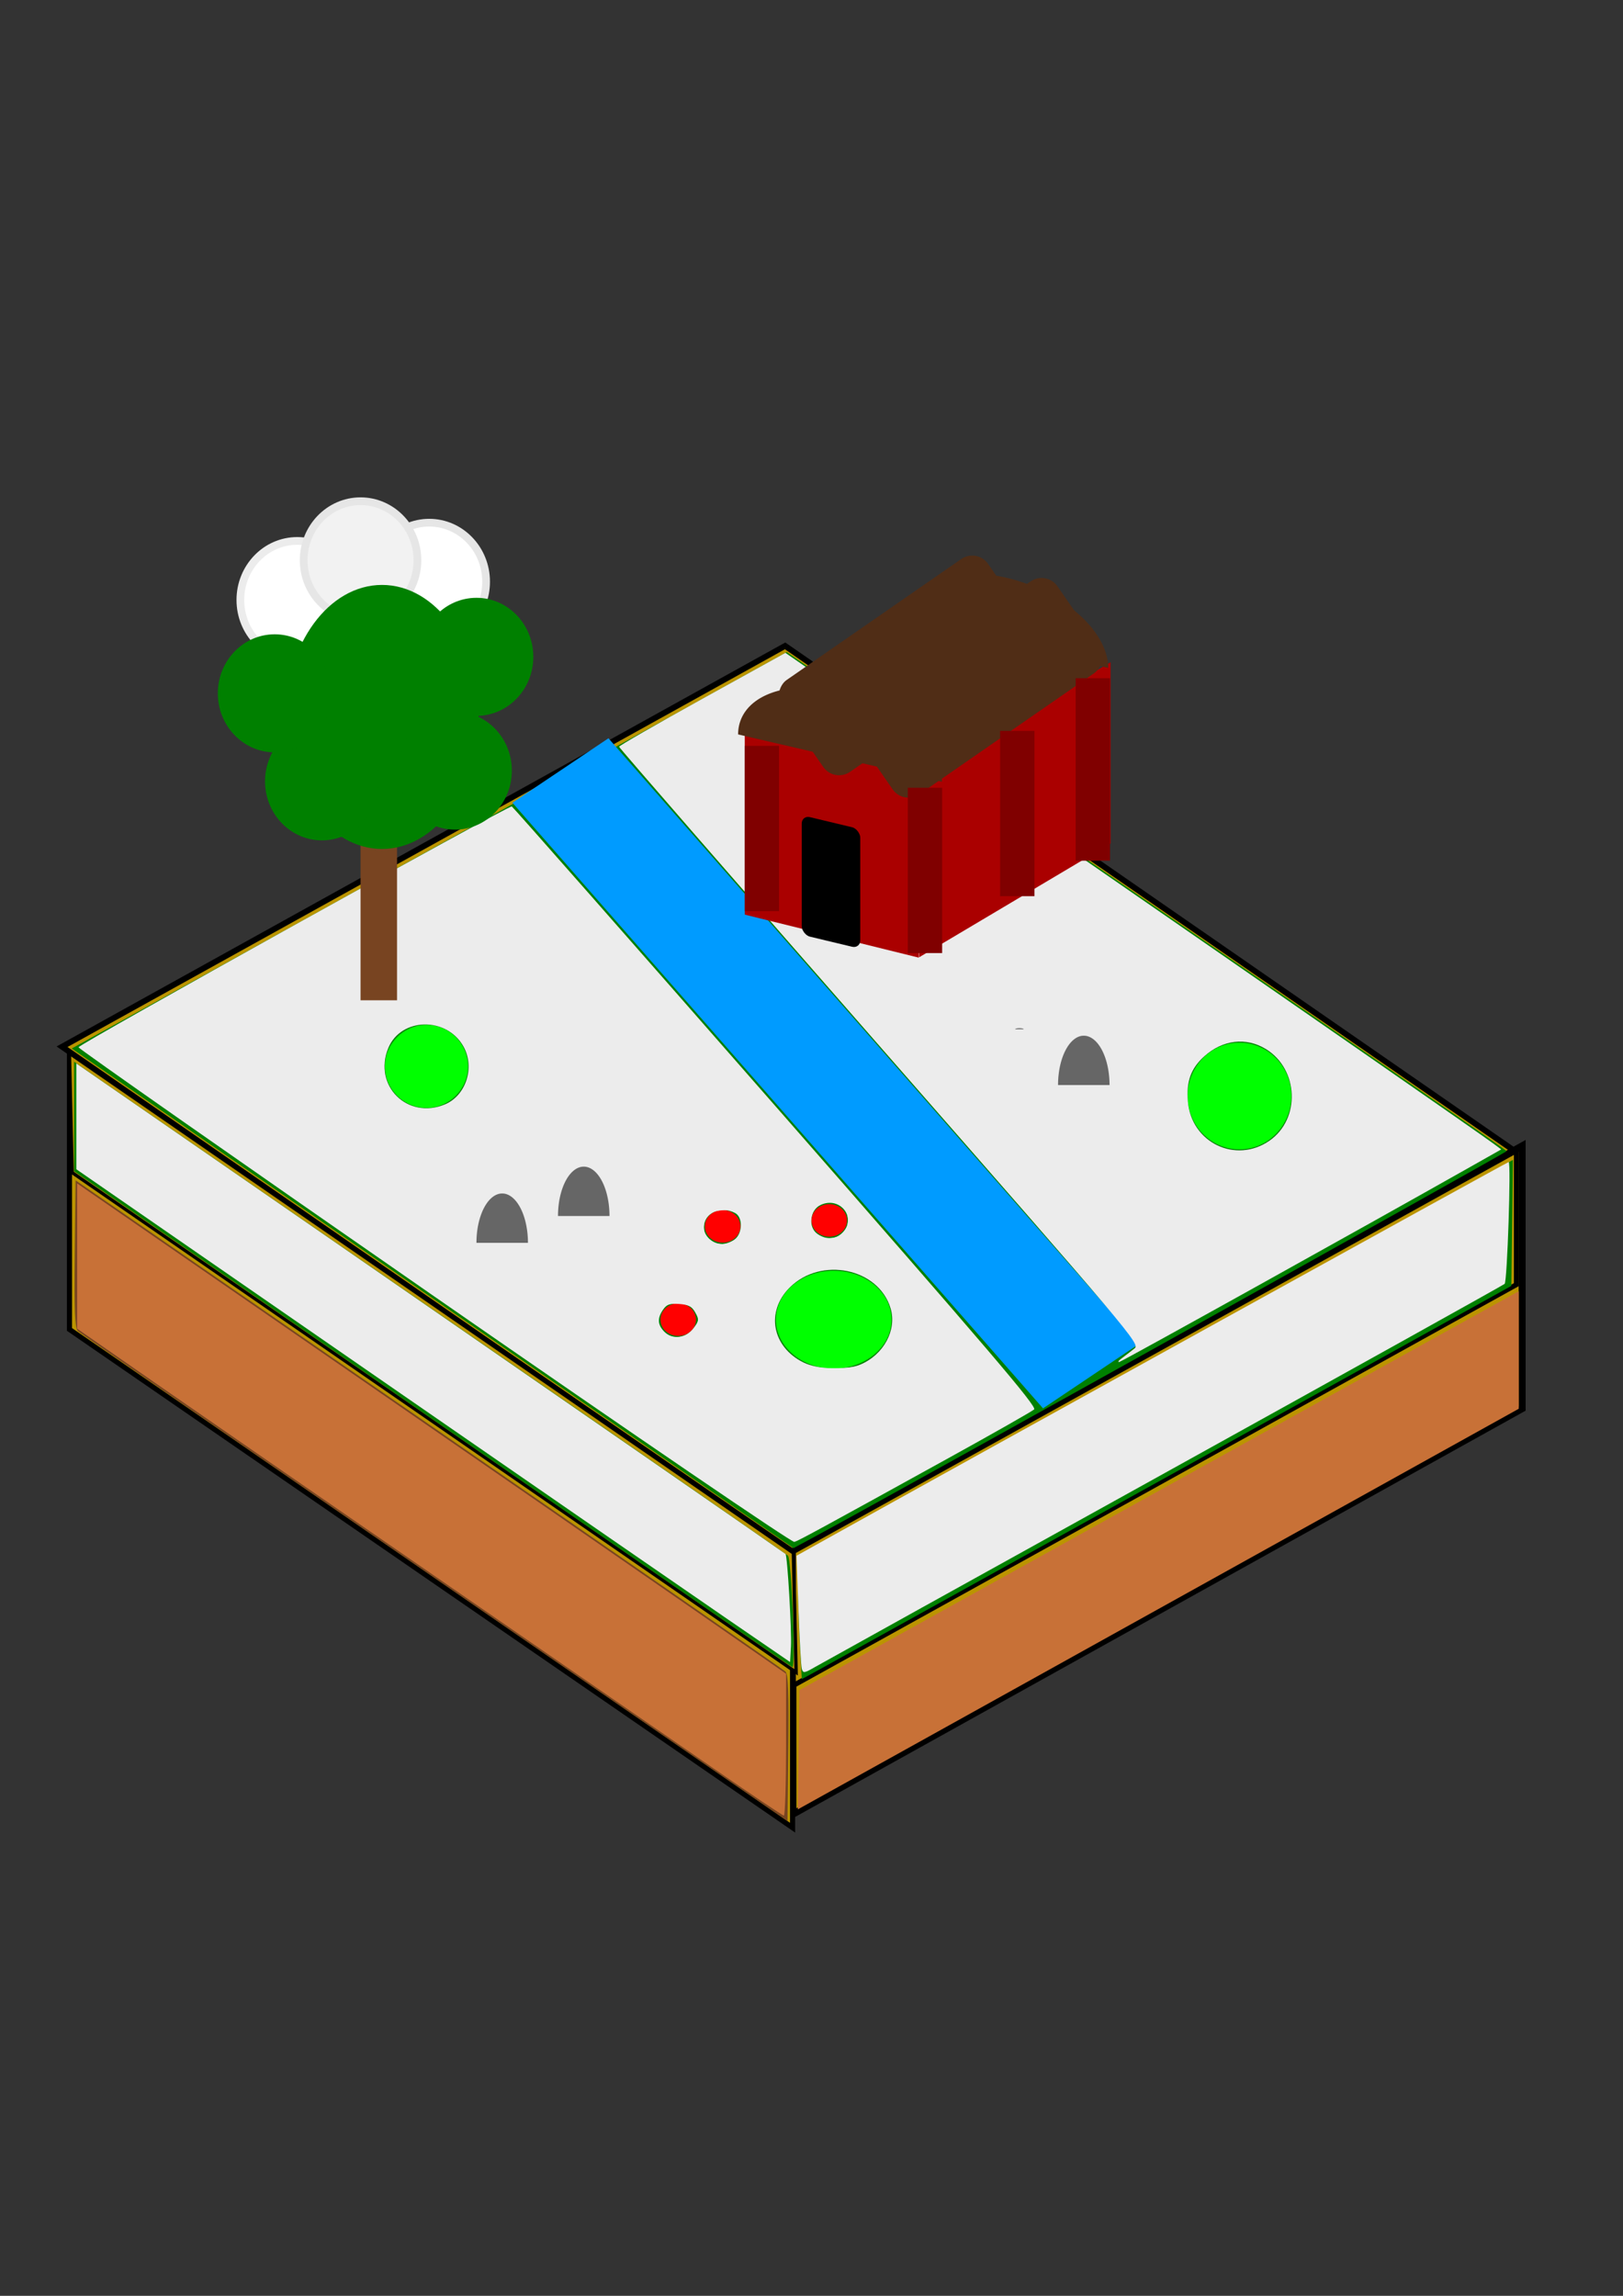 <?xml version="1.0" encoding="UTF-8" standalone="no"?>
<!-- Created with Inkscape (http://www.inkscape.org/) -->

<svg
   width="100%"
   height="100%"
   viewBox="0 0 210 297"
   version="1.1"
   id="svg5"
   xmlns="http://www.w3.org/2000/svg"
   xmlns:svg="http://www.w3.org/2000/svg">
  <rect x="0" y="0" width="210" height="297" fill="#333333" stroke="none"/>
  <defs
     id="defs2" />
  <g
     id="layer1">
    <rect
       style="fill:#bb9400;stroke:#000000;stroke-width:0.833;stroke-miterlimit:4;stroke-dasharray:none"
       id="rect1488"
       width="114.866"
       height="106.92"
       x="136.501"
       y="12.135"
       transform="matrix(0.822,0.569,-0.875,0.485,0,0)" />
    <rect
       style="fill:#bb9400;stroke:#000000;stroke-width:1.033;stroke-miterlimit:4;stroke-dasharray:none"
       id="rect1936"
       width="107.96"
       height="33.99"
       x="117.383"
       y="257.752"
       transform="matrix(0.874,-0.486,0,1,0,0)" />
    <rect
       style="fill:#bb9400;stroke:#000000;stroke-width:0.804;stroke-miterlimit:4;stroke-dasharray:none"
       id="rect2246"
       width="113.685"
       height="35.762"
       x="10.919"
       y="130.028"
       transform="matrix(0.823,0.567,0,1,0,0)" />
    <rect
       style="fill:#bb9400;stroke:#000000;stroke-width:0.734;stroke-miterlimit:4;stroke-dasharray:none"
       id="rect1936-4"
       width="106.92"
       height="17.328"
       x="117.316"
       y="257.614"
       transform="matrix(0.875,-0.485,0,1,0,0)" />
    <rect
       style="fill:#bb9400;stroke:#000000;stroke-width:0.528;stroke-miterlimit:4;stroke-dasharray:none"
       id="rect2246-4"
       width="113.82"
       height="15.435"
       x="7.221"
       y="132.155"
       transform="matrix(0.823,0.568,0.023,1,0,0)" />
    <path
       style="fill:#008000;stroke:#000000;stroke-width:0;stroke-miterlimit:4;stroke-dasharray:none"
       d="M 230.164,646.915 C 143.666,587.044 64.378,532.161 53.966,524.953 l -18.929,-13.106 174.532,-96.763 174.532,-96.763 9.08,6.313 c 4.994,3.472 84.085,58.127 175.758,121.456 91.672,63.329 166.684,115.469 166.692,115.867 0.012,0.606 -297.061,166.131 -335.735,187.066 l -12.465,6.748 z"
       id="path2980"
       transform="scale(0.265)" />
    <path
       style="fill:#008000;stroke:#000000;stroke-width:0;stroke-miterlimit:4;stroke-dasharray:none"
       d="m 390.555,803.439 c -0.515,-8.946 -0.917,-22.456 -0.892,-30.024 l 0.045,-13.759 167.446,-92.694 c 92.095,-50.982 170.622,-94.507 174.503,-96.723 l 7.057,-4.029 -0.391,30.764 -0.391,30.764 -166.559,92.35 c -91.608,50.792 -169.556,93.985 -173.219,95.983 l -6.66,3.633 z"
       id="path3019"
       transform="scale(0.265)" />
    <path
       style="fill:#008000;stroke:#000000;stroke-width:0;stroke-miterlimit:4;stroke-dasharray:none"
       d="M 211.096,692.757 36.209,571.779 V 545.044 518.309 l 3.983,2.802 c 2.191,1.541 80.238,55.426 173.439,119.745 93.201,64.319 170.198,117.687 171.104,118.595 1.74,1.745 3.831,54.618 2.151,54.4 -0.496,-0.064 -79.601,-54.557 -175.789,-121.095 z"
       id="path3058"
       transform="scale(0.265)" />
    <path
       style="fill:#784421;stroke:#000000;stroke-width:0;stroke-miterlimit:4;stroke-dasharray:none"
       d="M 212.182,770.299 C 117.388,704.998 39.003,650.762 37.993,649.774 c -1.407,-1.376 -1.746,-10.191 -1.448,-37.667 l 0.388,-35.871 172.353,118.995 c 94.794,65.447 173.179,119.786 174.189,120.754 1.407,1.348 1.746,10.095 1.448,37.401 l -0.388,35.642 z"
       id="path3134"
       transform="scale(0.265)" />
    <path
       style="fill:#c87137;stroke:#000000;stroke-width:0;stroke-miterlimit:4;stroke-dasharray:none"
       d="m 389.937,854.175 0.392,-29.107 175.612,-97.368 175.612,-97.368 v 28.694 28.694 l -176.003,97.781 -176.003,97.781 z"
       id="path3173"
       transform="scale(0.265)" />
    <path
       style="fill:#c87137;stroke:#000000;stroke-width:0;stroke-miterlimit:4;stroke-dasharray:none"
       d="M 347.602,862.743 C 328.882,849.797 268.269,807.985 212.906,769.826 157.543,731.668 95.464,688.788 74.952,674.539 l -37.295,-25.908 v -35.469 -35.469 l 3.983,2.78 c 2.191,1.529 59.056,40.793 126.368,87.253 67.312,46.46 143.404,99.071 169.094,116.912 l 46.709,32.438 v 34.656 c 0,19.061 -0.489,34.632 -1.086,34.603 -0.597,-0.029 -16.402,-10.644 -35.122,-23.59 z"
       id="path3249"
       transform="scale(0.265)" />
    <circle
       style="fill:#00ff00;stroke:#000000;stroke-width:0;stroke-miterlimit:4;stroke-dasharray:none"
       id="path3354"
       cx="55.182"
       cy="137.955"
       r="5.365" />
    <ellipse
       style="fill:#00ff00;stroke:#000000;stroke-width:0;stroke-miterlimit:4;stroke-dasharray:none"
       id="path3356"
       cx="160.372"
       cy="141.787"
       rx="6.706"
       ry="6.898" />
    <ellipse
       style="fill:#00ff00;stroke:#000000;stroke-width:0;stroke-miterlimit:4;stroke-dasharray:none"
       id="path3358"
       cx="107.873"
       cy="170.719"
       rx="7.473"
       ry="6.323" />
    <ellipse
       style="fill:#ff0000;stroke:#000000;stroke-width:0;stroke-miterlimit:4;stroke-dasharray:none"
       id="path3382"
       cx="87.754"
       cy="170.719"
       rx="2.299"
       ry="2.108" />
    <ellipse
       style="fill:#ff0000;stroke:#000000;stroke-width:0;stroke-miterlimit:4;stroke-dasharray:none"
       id="path3382-1"
       cx="93.503"
       cy="158.648"
       rx="2.299"
       ry="2.108" />
    <ellipse
       style="fill:#ff0000;stroke:#000000;stroke-width:0;stroke-miterlimit:4;stroke-dasharray:none"
       id="path3382-8"
       cx="107.298"
       cy="157.881"
       rx="2.299"
       ry="2.108" />
    <rect
       style="fill:#009bff;fill-opacity:1;stroke:#000000;stroke-width:0;stroke-miterlimit:4;stroke-dasharray:none"
       id="rect3521"
       width="104.185"
       height="14.976"
       x="124.212"
       y="3.768"
       transform="matrix(0.659,0.752,-0.83,0.557,0,0)" />
  </g>
  <path
     style="fill:#ececec;stroke:#d38d5f;stroke-width:0"
     d="m 145.188,175.679 c 0.492,-0.363 1.222,-0.926 1.623,-1.25 0.704,-0.57 -0.397,-1.874 -32.99,-39.089 C 95.276,114.165 80.102,96.733 80.102,96.602 c 0,-0.131 4.842,-2.918 10.761,-6.193 l 10.761,-5.955 34.502,23.857 c 34.422,23.801 55.243,38.251 57.127,39.646 l 0.995,0.737 -4.128,2.333 c -13.575,7.672 -44.763,25.003 -45.249,25.144 -0.317,0.092 -0.174,-0.13 0.318,-0.493 z m 19.066,-28.111 c 4.05,-2.807 3.79,-9.272 -0.478,-11.867 -2.558,-1.556 -5.583,-1.192 -7.962,0.957 -1.721,1.555 -2.331,3.235 -2.116,5.827 0.443,5.343 6.189,8.11 10.556,5.083 z"
     id="path913" />
  <path
     style="fill:#ececec;stroke:#d38d5f;stroke-width:0"
     d="M 56.2,167.72 C 30.883,150.166 10.164,135.658 10.158,135.482 c -0.013,-0.367 55.666,-31.313 56.061,-31.158 0.142,0.056 15.517,17.53 34.166,38.831 27.545,31.461 33.817,38.813 33.422,39.176 -0.267,0.246 -5.259,3.082 -11.093,6.303 -16.802,9.276 -19.351,10.662 -19.934,10.838 -0.315,0.095 -20.151,-13.426 -46.58,-31.752 z m 55.106,8.813 c 3.033,-1.267 4.763,-4.474 3.927,-7.276 -1.553,-5.205 -9.01,-6.741 -13.061,-2.689 -3.123,3.123 -2.282,7.673 1.79,9.689 1.839,0.91 5.497,1.048 7.344,0.276 z m -21.555,-4.732 c 0.701,-0.943 0.717,-1.099 0.207,-2.012 -0.439,-0.786 -0.863,-1.012 -2.061,-1.1 -1.228,-0.09 -1.617,0.044 -2.091,0.721 -0.785,1.12 -0.734,1.982 0.17,2.886 1.055,1.055 2.792,0.827 3.775,-0.496 z m 5.266,-11.434 c 1.069,-0.749 1.135,-2.89 0.105,-3.441 -1.865,-0.998 -4.047,7.3e-4 -4.047,1.852 0,1.126 1.138,2.159 2.377,2.159 0.413,0 1.117,-0.256 1.565,-0.569 z m 13.98,-0.894 c 1.924,-1.924 -0.328,-4.779 -2.829,-3.586 -1.398,0.667 -1.635,2.871 -0.402,3.735 1.128,0.79 2.349,0.734 3.231,-0.148 z M 57.565,142.872 c 2.744,-1.146 3.912,-4.806 2.396,-7.504 -2.175,-3.869 -8.062,-3.754 -9.71,0.19 -2.027,4.852 2.462,9.341 7.314,7.314 z"
     id="path952" />
  <path
     style="fill:#ececec;stroke:#d38d5f;stroke-width:0"
     d="m 103.745,215.893 c -0.1,-0.352 -0.294,-3.79 -0.431,-7.638 l -0.25,-6.998 3.607,-2.011 c 18.75,-10.456 88.362,-48.917 88.537,-48.917 0.327,0 -0.184,15.439 -0.521,15.761 -0.156,0.148 -19.952,11.163 -43.992,24.477 -24.04,13.314 -44.397,24.604 -45.238,25.088 -1.401,0.806 -1.545,0.826 -1.711,0.239 z"
     id="path991" />
  <path
     style="fill:#ececec;stroke:#d38d5f;stroke-width:0"
     d="M 88.841,189.901 C 73.461,179.415 62.127,171.583 37.125,154.162 12.273,136.845 10.55,135.607 10.872,135.302 c 0.532,-0.505 30.191,-17.086 46.149,-25.799 4.907,-2.68 9.054,-4.791 9.214,-4.692 0.385,0.238 14.919,16.713 35.477,40.215 25.677,29.354 32.131,36.93 31.752,37.273 -1.015,0.918 -29.973,16.677 -30.644,16.677 -0.367,0 -6.658,-4.084 -13.979,-9.075 z m 22.82,-13.375 c 5.028,-2.151 5.181,-8.892 0.258,-11.386 -2.973,-1.506 -6.986,-1.158 -9.38,0.815 -1.979,1.631 -2.874,4.82 -1.998,7.119 0.438,1.148 2.18,2.854 3.518,3.444 1.451,0.64 6.114,0.645 7.601,0.009 z m -22.164,-4.315 c 1.728,-1.623 0.664,-3.594 -1.941,-3.594 -1.689,0 -2.334,0.617 -2.334,2.233 0,2.029 2.661,2.876 4.274,1.361 z m 5.758,-11.85 c 0.83,-0.83 0.88,-3.022 0.08,-3.534 -0.752,-0.482 -3.096,-0.294 -3.685,0.295 -0.316,0.316 -0.575,1.045 -0.575,1.62 0,1.388 0.874,2.195 2.377,2.195 0.675,0 1.487,-0.259 1.803,-0.575 z m 13.805,-0.762 c 0.833,-0.754 0.867,-2.593 0.064,-3.481 -0.741,-0.819 -2.246,-0.864 -3.337,-0.1 -1.042,0.73 -1.156,3.218 -0.173,3.79 0.978,0.57 2.7,0.465 3.446,-0.21 z M 58.134,142.711 c 2.524,-1.353 3.412,-5.298 1.753,-7.782 -2.181,-3.264 -7.43,-3.351 -9.405,-0.155 -0.979,1.584 -1.001,4.723 -0.043,6.176 1.586,2.406 5.026,3.193 7.696,1.761 z"
     id="path1030" />
  <path
     style="fill:#666666;stroke:#d38d5f;stroke-width:0"
     id="path2999-2"
     d="m 72.199,157.31 a 3.332,6.387 0 0 1 3.332,-6.387 3.332,6.387 0 0 1 3.332,6.387 h -3.332 z" />
  <path
     style="fill:#ececec;stroke:#d38d5f;stroke-width:0"
     d="M 94.184,209.497 C 89.758,206.462 71.488,193.852 53.584,181.476 35.68,169.099 18.521,157.238 15.454,155.118 l -5.578,-3.856 v -6.842 -6.842 l 33.925,23.432 c 31.055,21.45 57.496,39.745 57.836,40.018 0.245,0.196 0.817,9.952 0.704,11.998 l -0.11,1.988 z"
     id="path1069" />
  <rect
     style="fill:#aa0000;stroke:#d38d5f;stroke-width:0"
     id="rect1890"
     width="23.168"
     height="23.881"
     x="99.252"
     y="70.622"
     transform="matrix(0.971,0.24,0,1,0,0)" />
  <rect
     style="fill:#aa0000;stroke:#d38d5f;stroke-width:0"
     id="rect1890-6"
     width="28.822"
     height="23.456"
     x="138.267"
     y="171.049"
     transform="matrix(0.86,-0.511,0,1,0,0)" />
  <rect
     style="fill:#aa0000;stroke:#d38d5f;stroke-width:0"
     id="rect1890-6-1"
     width="28.822"
     height="23.456"
     x="112.099"
     y="151.698"
     transform="matrix(0.86,-0.511,0,1,0,0)" />
  <path
     style="fill:#502d16;stroke:#d38d5f;stroke-width:0"
     id="path2216"
     d="m 98.053,72.848 a 13.539,8.608 0 0 1 13.539,-8.608 13.539,8.608 0 0 1 13.539,8.608 h -13.539 z"
     transform="matrix(0.974,0.226,0,1,0,0)" />
  <path
     style="fill:#502d16;stroke:#d38d5f;stroke-width:0"
     id="path2216-2"
     transform="matrix(0.974,0.226,0,1,0,0)"
     d="m 120.143,53.133 a 13.539,8.608 0 0 1 13.539,-8.608 13.539,8.608 0 0 1 13.539,8.608 h -13.539 z" />
  <rect
     style="fill:#502d16;stroke:#d38d5f;stroke-width:0"
     id="rect2386"
     width="14.44"
     height="32.49"
     x="137.763"
     y="-69.29"
     transform="rotate(55.291)"
     ry="2.494" />
  <rect
     style="fill:#502d16;stroke:#d38d5f;stroke-width:0"
     id="rect2386-8"
     width="14.44"
     height="32.49"
     x="130.271"
     y="-63.561"
     transform="rotate(55.291)"
     ry="2.494" />
  <rect
     style="fill:#000000;stroke:#d38d5f;stroke-width:0"
     id="rect2534"
     width="7.792"
     height="15.459"
     x="106.724"
     y="80.59"
     ry="1.088"
     transform="matrix(0.972,0.233,0,1,0,0)" />
  <rect
     style="fill:#800000;stroke:#d38d5f;stroke-width:0"
     id="rect2783"
     width="4.443"
     height="21.382"
     x="117.462"
     y="101.912"
     ry="0" />
  <rect
     style="fill:#800000;stroke:#d38d5f;stroke-width:0"
     id="rect2783-5"
     width="4.443"
     height="23.604"
     x="139.182"
     y="87.739"
     ry="0" />
  <rect
     style="fill:#800000;stroke:#d38d5f;stroke-width:0"
     id="rect2783-1"
     width="4.443"
     height="21.382"
     x="129.403"
     y="94.553"
     ry="0" />
  <rect
     style="fill:#800000;stroke:#d38d5f;stroke-width:0"
     id="rect2783-9"
     width="4.443"
     height="21.382"
     x="96.358"
     y="96.488"
     ry="0" />
  <path
     style="fill:#666666;stroke:#d38d5f;stroke-width:0"
     id="path2999"
     d="m 61.647,160.782 a 3.332,6.387 0 0 1 3.332,-6.387 3.332,6.387 0 0 1 3.332,6.387 H 64.979 Z" />
  <path
     style="fill:#666666;stroke:#d38d5f;stroke-width:0"
     id="path3026"
     d="m 131.347,133.152 a 0.555,0.139 0 0 1 0.278,-0.12 0.555,0.139 0 0 1 0.555,0 0.555,0.139 0 0 1 0.278,0.12 h -0.555 z" />
  <path
     style="fill:#666666;stroke:#d38d5f;stroke-width:0"
     id="path2999-0"
     d="m 136.9,140.371 a 3.332,6.387 0 0 1 3.332,-6.387 3.332,6.387 0 0 1 3.332,6.387 h -3.332 z" />
  <rect
     style="fill:#784421;stroke:#d38d5f;stroke-width:0"
     id="rect3165"
     width="4.721"
     height="36.655"
     x="46.652"
     y="92.748" />
  <ellipse
     style="fill:#ffffff;stroke:#ececec;stroke-width:1;stroke-miterlimit:4;stroke-dasharray:none"
     id="path3217"
     cx="38.46"
     cy="77.614"
     rx="7.359"
     ry="7.636" />
  <ellipse
     style="fill:#ffffff;stroke:#e6e6e6;stroke-width:1;stroke-miterlimit:4;stroke-dasharray:none"
     id="path3217-9"
     cx="55.538"
     cy="75.254"
     rx="7.359"
     ry="7.636" />
  <ellipse
     style="fill:#f2f2f2;stroke:#e6e6e6;stroke-width:1;stroke-miterlimit:4;stroke-dasharray:none"
     id="path3217-4"
     cx="46.652"
     cy="72.477"
     rx="7.359"
     ry="7.636" />
  <ellipse
     style="fill:#008000;stroke:#d38d5f;stroke-width:0"
     id="path3217-1"
     cx="61.647"
     cy="84.973"
     rx="7.359"
     ry="7.636" />
  <ellipse
     style="fill:#008000;stroke:#d38d5f;stroke-width:0"
     id="path3213"
     cx="49.429"
     cy="92.748"
     rx="12.496"
     ry="17.078" />
  <ellipse
     style="fill:#008000;stroke:#d38d5f;stroke-width:0"
     id="path3217-6"
     cx="58.87"
     cy="99.69"
     rx="7.359"
     ry="7.636" />
  <ellipse
     style="fill:#008000;stroke:#d38d5f;stroke-width:0"
     id="path3217-10-8"
     cx="41.653"
     cy="101.079"
     rx="7.359"
     ry="7.636" />
  <ellipse
     style="fill:#008000;stroke:#d38d5f;stroke-width:0"
     id="path3217-10"
     cx="35.544"
     cy="89.693"
     rx="7.359"
     ry="7.636" />
</svg>
